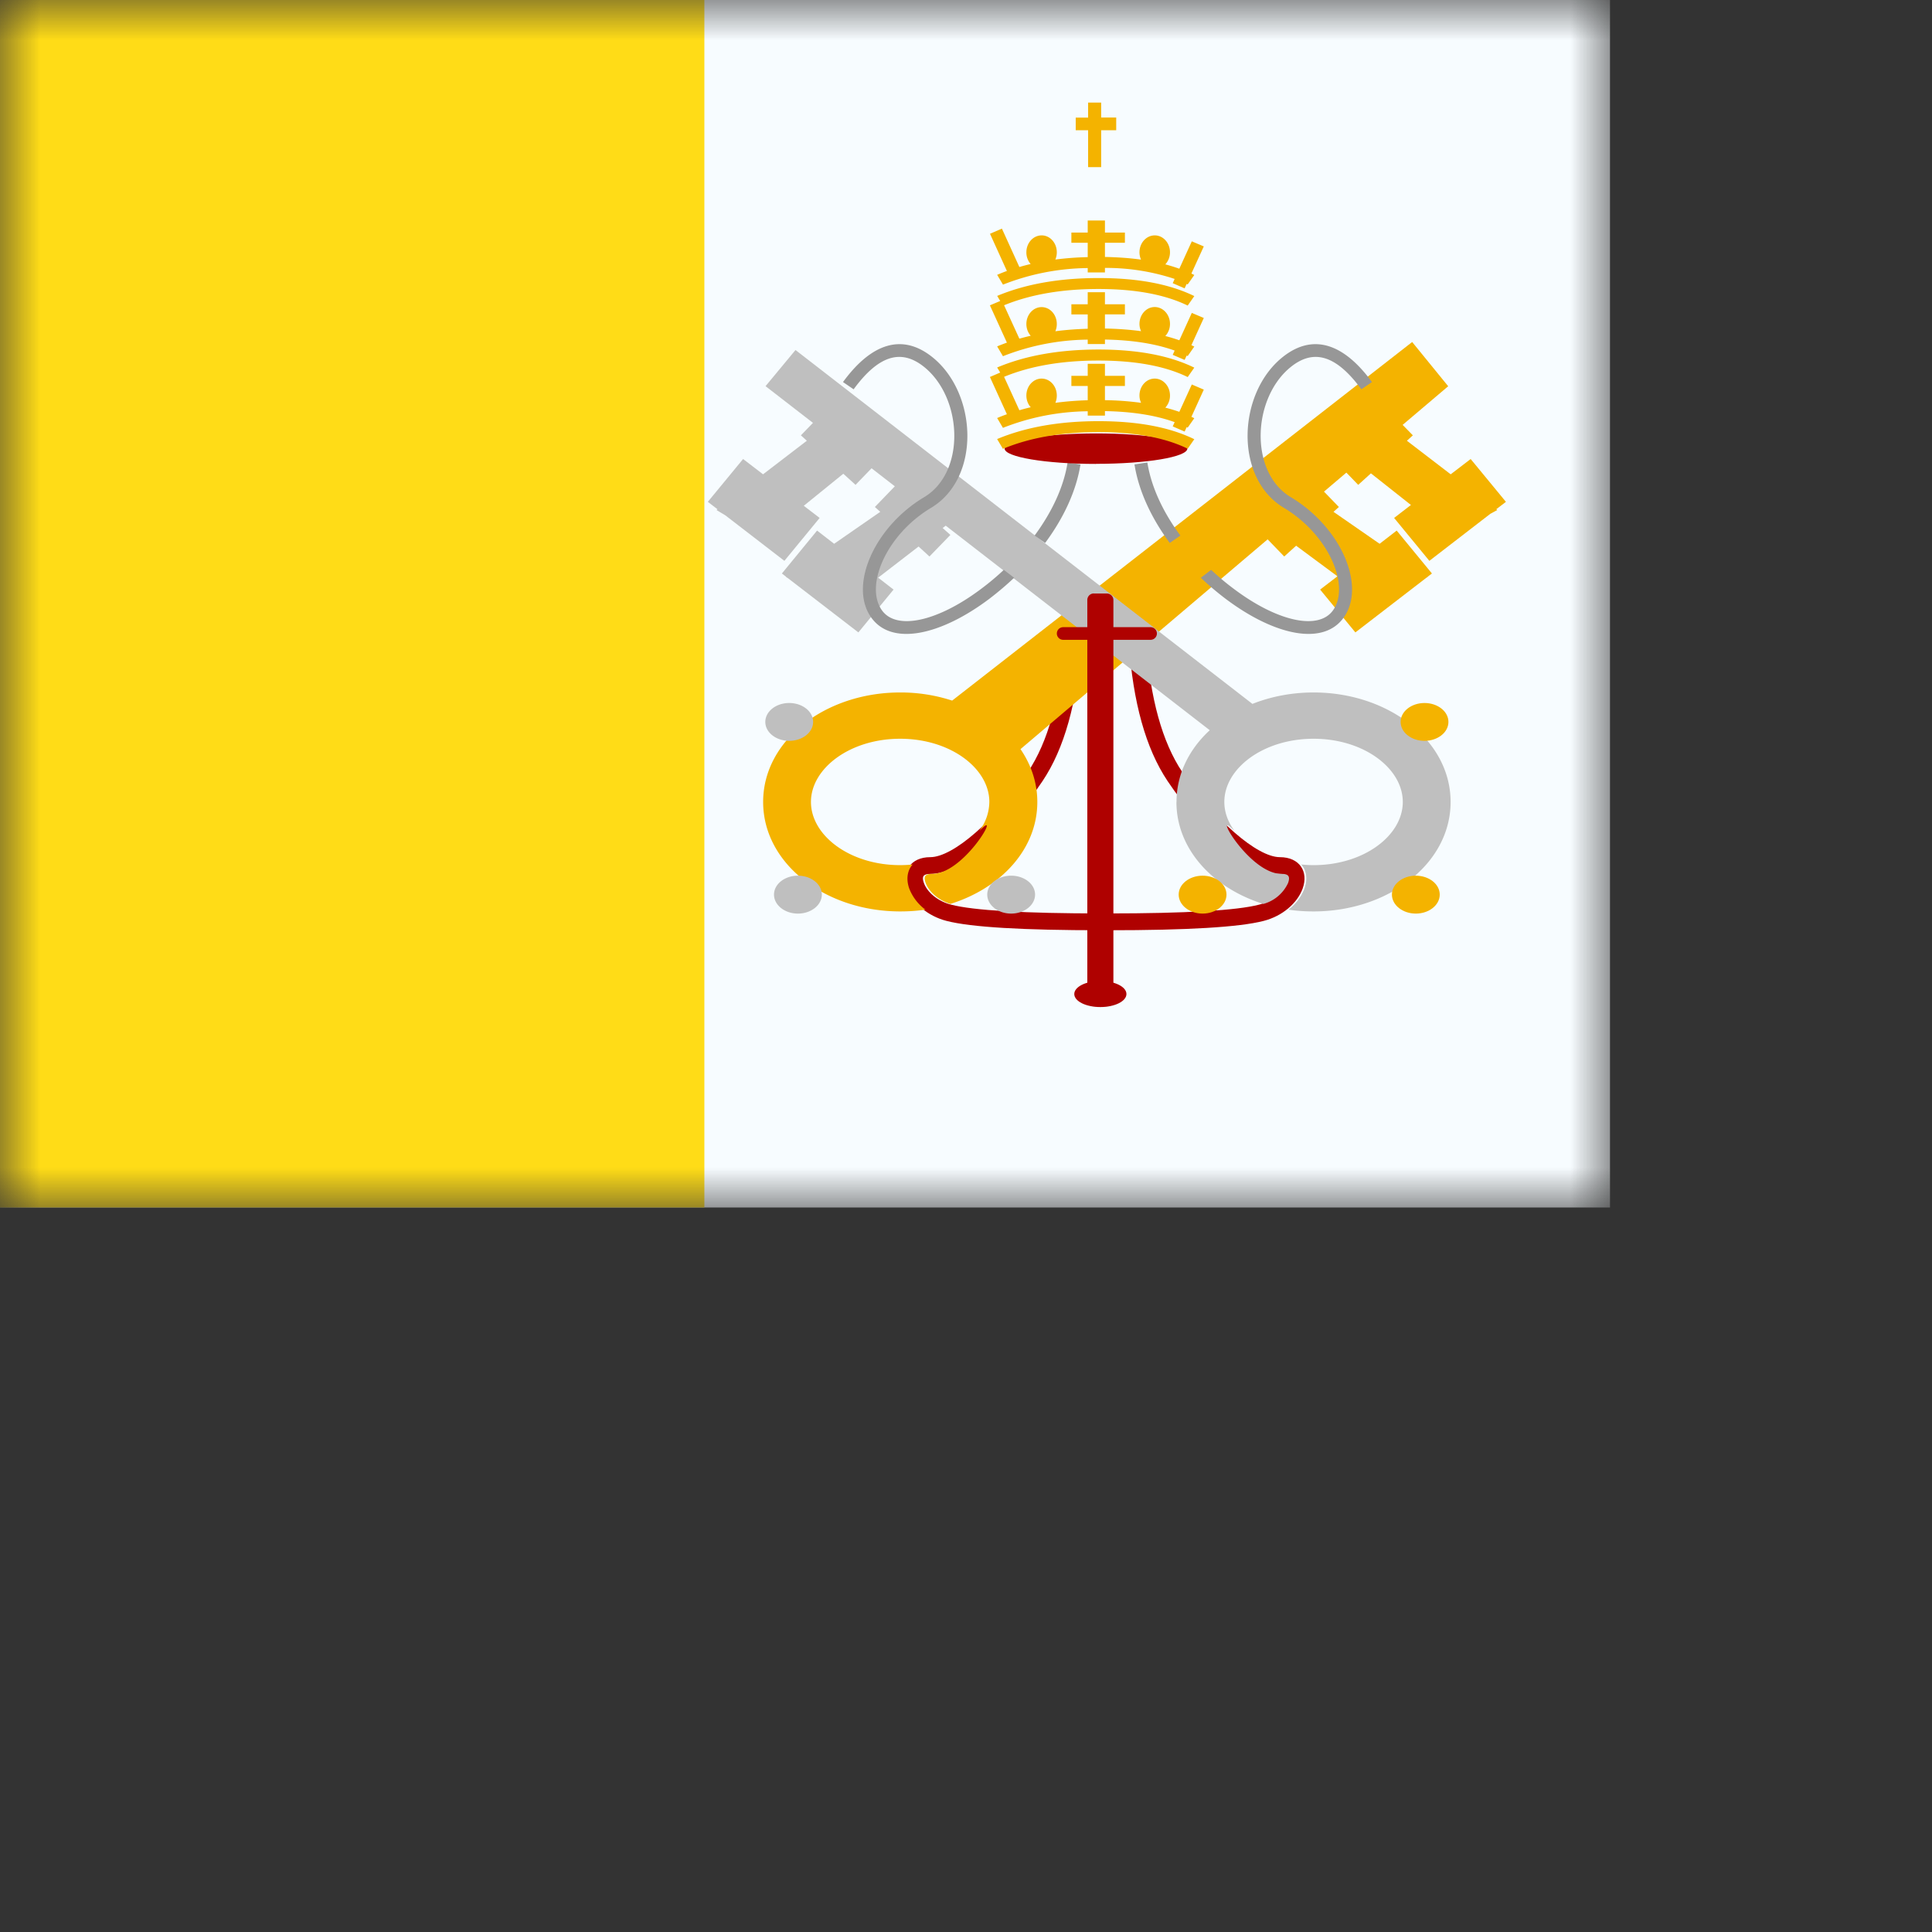 <svg width="24" height="24" viewbox="0 0 20 15" fill="none" xmlns="http://www.w3.org/2000/svg">
  <rect width="100%" height="100%" fill="#333333" stroke="none"/>
  <mask id="a" maskUnits="userSpaceOnUse" x="0" y="0" width="20" height="15">
    <path fill="#fff" d="M0 0h20v15H0z"/>
  </mask>
  <g mask="url(#a)">
    <path fill-rule="evenodd" clip-rule="evenodd" d="M0 0h20v15H0V0z" fill="#F7FCFF"/>
    <path fill-rule="evenodd" clip-rule="evenodd" d="M0 0h8.75v15H0V0z" fill="#FFDC17"/>
    <path d="M14.239 7.97l-.216.014c.051.74.21 1.313.48 1.717.437.652 1.011 1.155 1.396 1.155.088 0 .108.033.08.113-.042.114-.171.226-.338.269-.277.072-.908.109-1.882.109v.209c.993 0 1.635-.038 1.938-.116.234-.06.42-.221.485-.402.076-.21-.038-.39-.283-.39-.285 0-.816-.465-1.214-1.06-.247-.37-.397-.91-.447-1.619zm-1.022 0l.216.014c-.052.74-.211 1.313-.481 1.717-.436.652-1.011 1.155-1.396 1.155-.087 0-.108.033-.079.113.041.114.17.226.338.269.277.072.908.109 1.881.109v.209c-.993 0-1.635-.038-1.937-.116-.235-.06-.42-.221-.486-.402-.075-.21.038-.39.283-.39.286 0 .816-.465 1.214-1.06.248-.37.398-.91.447-1.619z" fill="#AF0100"/>
    <path fill-rule="evenodd" clip-rule="evenodd" d="M17.542 4.249l-5.714 4.454a2.062 2.062 0 00-.646-.101c-.927 0-1.702.592-1.702 1.36 0 .769.775 1.36 1.702 1.36.107 0 .211-.007.313-.022a.598.598 0 01-.2-.262c-.041-.117-.024-.226.042-.299a1.56 1.56 0 01-.155.008c-.625 0-1.108-.368-1.108-.785 0-.416.483-.785 1.108-.785.626 0 1.108.369 1.108.785a.61.61 0 01-.125.36l.045-.042c.198-.184-.247.576-.631.576-.088 0-.108.033-.08.113.04.107.155.212.307.26.627-.196 1.08-.68 1.08-1.267 0-.24-.077-.463-.209-.656l3.07-2.606.206.213.148-.134.513.38-.215.165.438.532.883-.68.015-.008-.002-.002.055-.042-.438-.533-.212.164-.573-.397.067-.06-.185-.191.278-.236.147.152.158-.143.497.393-.209.161.438.533.757-.584.086-.047-.012-.01.12-.092-.438-.532-.248.19-.544-.417.074-.067-.127-.13.566-.48-.448-.55z" fill="#F4B300"/>
    <path fill-rule="evenodd" clip-rule="evenodd" d="M9.804 9.203c.164 0 .297-.105.297-.235s-.133-.235-.297-.235c-.164 0-.297.105-.297.235s.133.235.297.235zm.108 2.146c.164 0 .297-.106.297-.236s-.133-.235-.297-.235c-.164 0-.297.105-.297.235s.133.236.297.236zm2.946-.236c0 .13-.133.236-.297.236-.164 0-.297-.106-.297-.236s.133-.235.297-.235c.164 0 .297.105.297.235zm1.757-1.151c0-.345.157-.655.413-.891l-3.28-2.541-.038.029.096.086-.26.268-.135-.124-.502.387.191.148-.437.532-.874-.673-.024-.015.002-.002-.054-.042.437-.533.212.164.573-.397-.067-.06.248-.257-.289-.224-.199.206-.152-.138-.491.398.197.151-.438.533-.733-.565-.11-.066.012-.01-.12-.092.438-.532.248.19.544-.417-.074-.067.15-.155-.589-.456.372-.449 5.676 4.396c.23-.091.488-.142.76-.142.926 0 1.702.592 1.702 1.36 0 .769-.776 1.36-1.702 1.36-.107 0-.211-.007-.312-.022a.6.6 0 00.198-.262c.043-.117.026-.226-.04-.299.05.005.101.008.154.008.625 0 1.108-.368 1.108-.785 0-.416-.483-.785-1.108-.785-.626 0-1.109.369-1.109.785 0 .128.046.25.126.36a2.827 2.827 0 01-.045-.042c-.198-.184.247.576.631.576.088 0 .108.033.08.113a.478.478 0 01-.307.26c-.627-.196-1.08-.68-1.08-1.267z" fill="#BFBFBF"/>
    <path fill-rule="evenodd" clip-rule="evenodd" d="M17.696 9.203c-.164 0-.297-.105-.297-.235s.133-.235.297-.235c.164 0 .297.105.297.235s-.133.235-.297.235zm-.108 2.146c-.164 0-.297-.106-.297-.236s.133-.235.297-.235c.164 0 .297.105.297.235s-.133.236-.297.236zm-2.946-.236c0 .13.133.236.297.236.164 0 .297-.106.297-.236s-.133-.235-.297-.235c-.164 0-.297.105-.297.235z" fill="#F4B300"/>
    <path fill-rule="evenodd" clip-rule="evenodd" d="M13.588 7.372a.081.081 0 00-.081.081v.338h-.3a.078.078 0 100 .157h.3v4.47a.08.08 0 00.08.082h.163a.081.081 0 00.081-.081V7.948h.462a.078.078 0 100-.157h-.462v-.338a.081.081 0 00-.081-.08h-.162z" fill="#AF0100"/>
    <path fill-rule="evenodd" clip-rule="evenodd" d="M10.472 4.746l.132.09c.308-.42.586-.505.868-.284.487.382.53 1.312.008 1.624-.621.372-.936 1.097-.66 1.491.254.364.867.226 1.472-.23.107-.082.21-.169.306-.26l-.128-.098c-.088.082-.18.16-.278.233-.54.408-1.058.525-1.238.267-.215-.307.06-.94.611-1.27.625-.373.577-1.434.009-1.879-.366-.287-.746-.171-1.102.316zm2.38 1.907l.131.092c.23-.31.387-.646.439-.976l-.16-.024c-.048.305-.195.617-.41.908zm4.191-1.907l-.132.09c-.308-.42-.586-.505-.868-.284-.487.382-.53 1.312-.008 1.624.621.372.936 1.097.66 1.491-.254.364-.867.226-1.472-.23a3.642 3.642 0 01-.306-.26l.128-.098c.088.082.18.16.278.233.54.408 1.058.525 1.238.267.215-.307-.06-.94-.611-1.27-.625-.373-.577-1.434-.009-1.879.366-.287.746-.171 1.102.316zm-2.38 1.907l-.132.092c-.229-.31-.386-.646-.438-.976l.16-.024c.048.305.195.617.41.908z" fill="#979797"/>
    <path fill-rule="evenodd" clip-rule="evenodd" d="M13.669 12.51c.179 0 .324-.072.324-.162 0-.09-.145-.162-.324-.162-.18 0-.324.073-.324.162 0 .09.145.162.324.162zm-.054-6.748c.627 0 1.135-.085 1.135-.19 0-.104-.508-.188-1.135-.188s-1.135.084-1.135.189c0 .104.508.19 1.135.19z" fill="#AF0100"/>
    <path fill-rule="evenodd" clip-rule="evenodd" d="M13.679 1.274h-.162v.187h-.154v.157h.154v.458h.162v-.458h.187V1.46h-.187v-.187zm-1.22 2.261l-.072-.121c.04-.017.08-.033.121-.048l-.21-.462.148-.064.217.477c.046-.014.093-.026.14-.037a.22.22 0 01-.053-.146c0-.116.085-.21.19-.21.104 0 .188.094.188.21a.228.228 0 01-.018.09 3.91 3.91 0 01.402-.03v-.178h-.203v-.127h.203v-.15h.214v.15h.248v.127h-.248v.176c.16.003.31.014.448.033a.226.226 0 01-.019-.091c0-.116.085-.21.19-.21.104 0 .189.094.189.21a.22.22 0 01-.058.15c.06.016.118.034.174.054l.155-.34.149.063-.154.337.036.018-.082.117-.013-.006-.025.055-.148-.064.024-.053a2.724 2.724 0 00-.866-.137v.056h-.214V3.33a2.946 2.946 0 00-1.053.206zm-.072.14l.038.064-.128.054.211.463c-.04.015-.081.03-.121.047l.072.122a2.945 2.945 0 011.053-.206v.055h.214v-.056c.341.006.63.052.866.137l-.024.053.148.063.025-.054.013.006.082-.118a1.823 1.823 0 00-.036-.017l.154-.338-.149-.063-.155.34a2.106 2.106 0 00-.174-.053.22.22 0 00.058-.15c0-.116-.085-.21-.19-.21-.104 0-.189.094-.189.21 0 .032.007.063.02.09-.14-.019-.29-.03-.449-.033v-.176h.248V3.78h-.248v-.15h-.214v.15h-.203v.126h.203v.178c-.14.004-.274.014-.402.031a.228.228 0 00.018-.09c0-.116-.084-.21-.189-.21-.104 0-.189.094-.189.21 0 .056.02.108.054.146a2.814 2.814 0 00-.141.036l-.19-.415c.328-.134.718-.202 1.173-.202.46 0 .829.07 1.108.206l.082-.118c-.307-.15-.703-.224-1.19-.224-.485 0-.905.074-1.259.222zm0 .89l.038.063-.128.055.211.463c-.04.014-.081.03-.121.047l.072.122a2.946 2.946 0 011.053-.206v.054h.214v-.056c.341.006.63.052.866.137l-.024.053.148.064.025-.055.013.006.082-.117a1.823 1.823 0 00-.036-.017l.154-.338-.149-.064-.155.34a2.11 2.11 0 00-.174-.052.22.22 0 00.058-.151c0-.116-.085-.21-.19-.21-.104 0-.189.094-.189.21a.21.21 0 00.02.091 3.71 3.71 0 00-.449-.033v-.176h.248v-.126h-.248v-.15h-.214v.15h-.203v.126h.203v.177c-.14.004-.274.015-.402.032a.228.228 0 00.018-.091c0-.116-.084-.21-.189-.21-.104 0-.189.094-.189.21 0 .057.02.108.054.146a2.804 2.804 0 00-.141.037l-.19-.415c.328-.135.718-.202 1.173-.202.46 0 .829.069 1.108.205l.082-.117c-.307-.15-.703-.225-1.19-.225-.485 0-.905.074-1.259.223zm0 .89l.072.121c.33-.138.726-.208 1.187-.208.46 0 .829.07 1.108.206l.082-.118c-.307-.15-.703-.224-1.19-.224-.485 0-.905.074-1.259.222z" fill="#F4B300"/>
  </g>
</svg>
